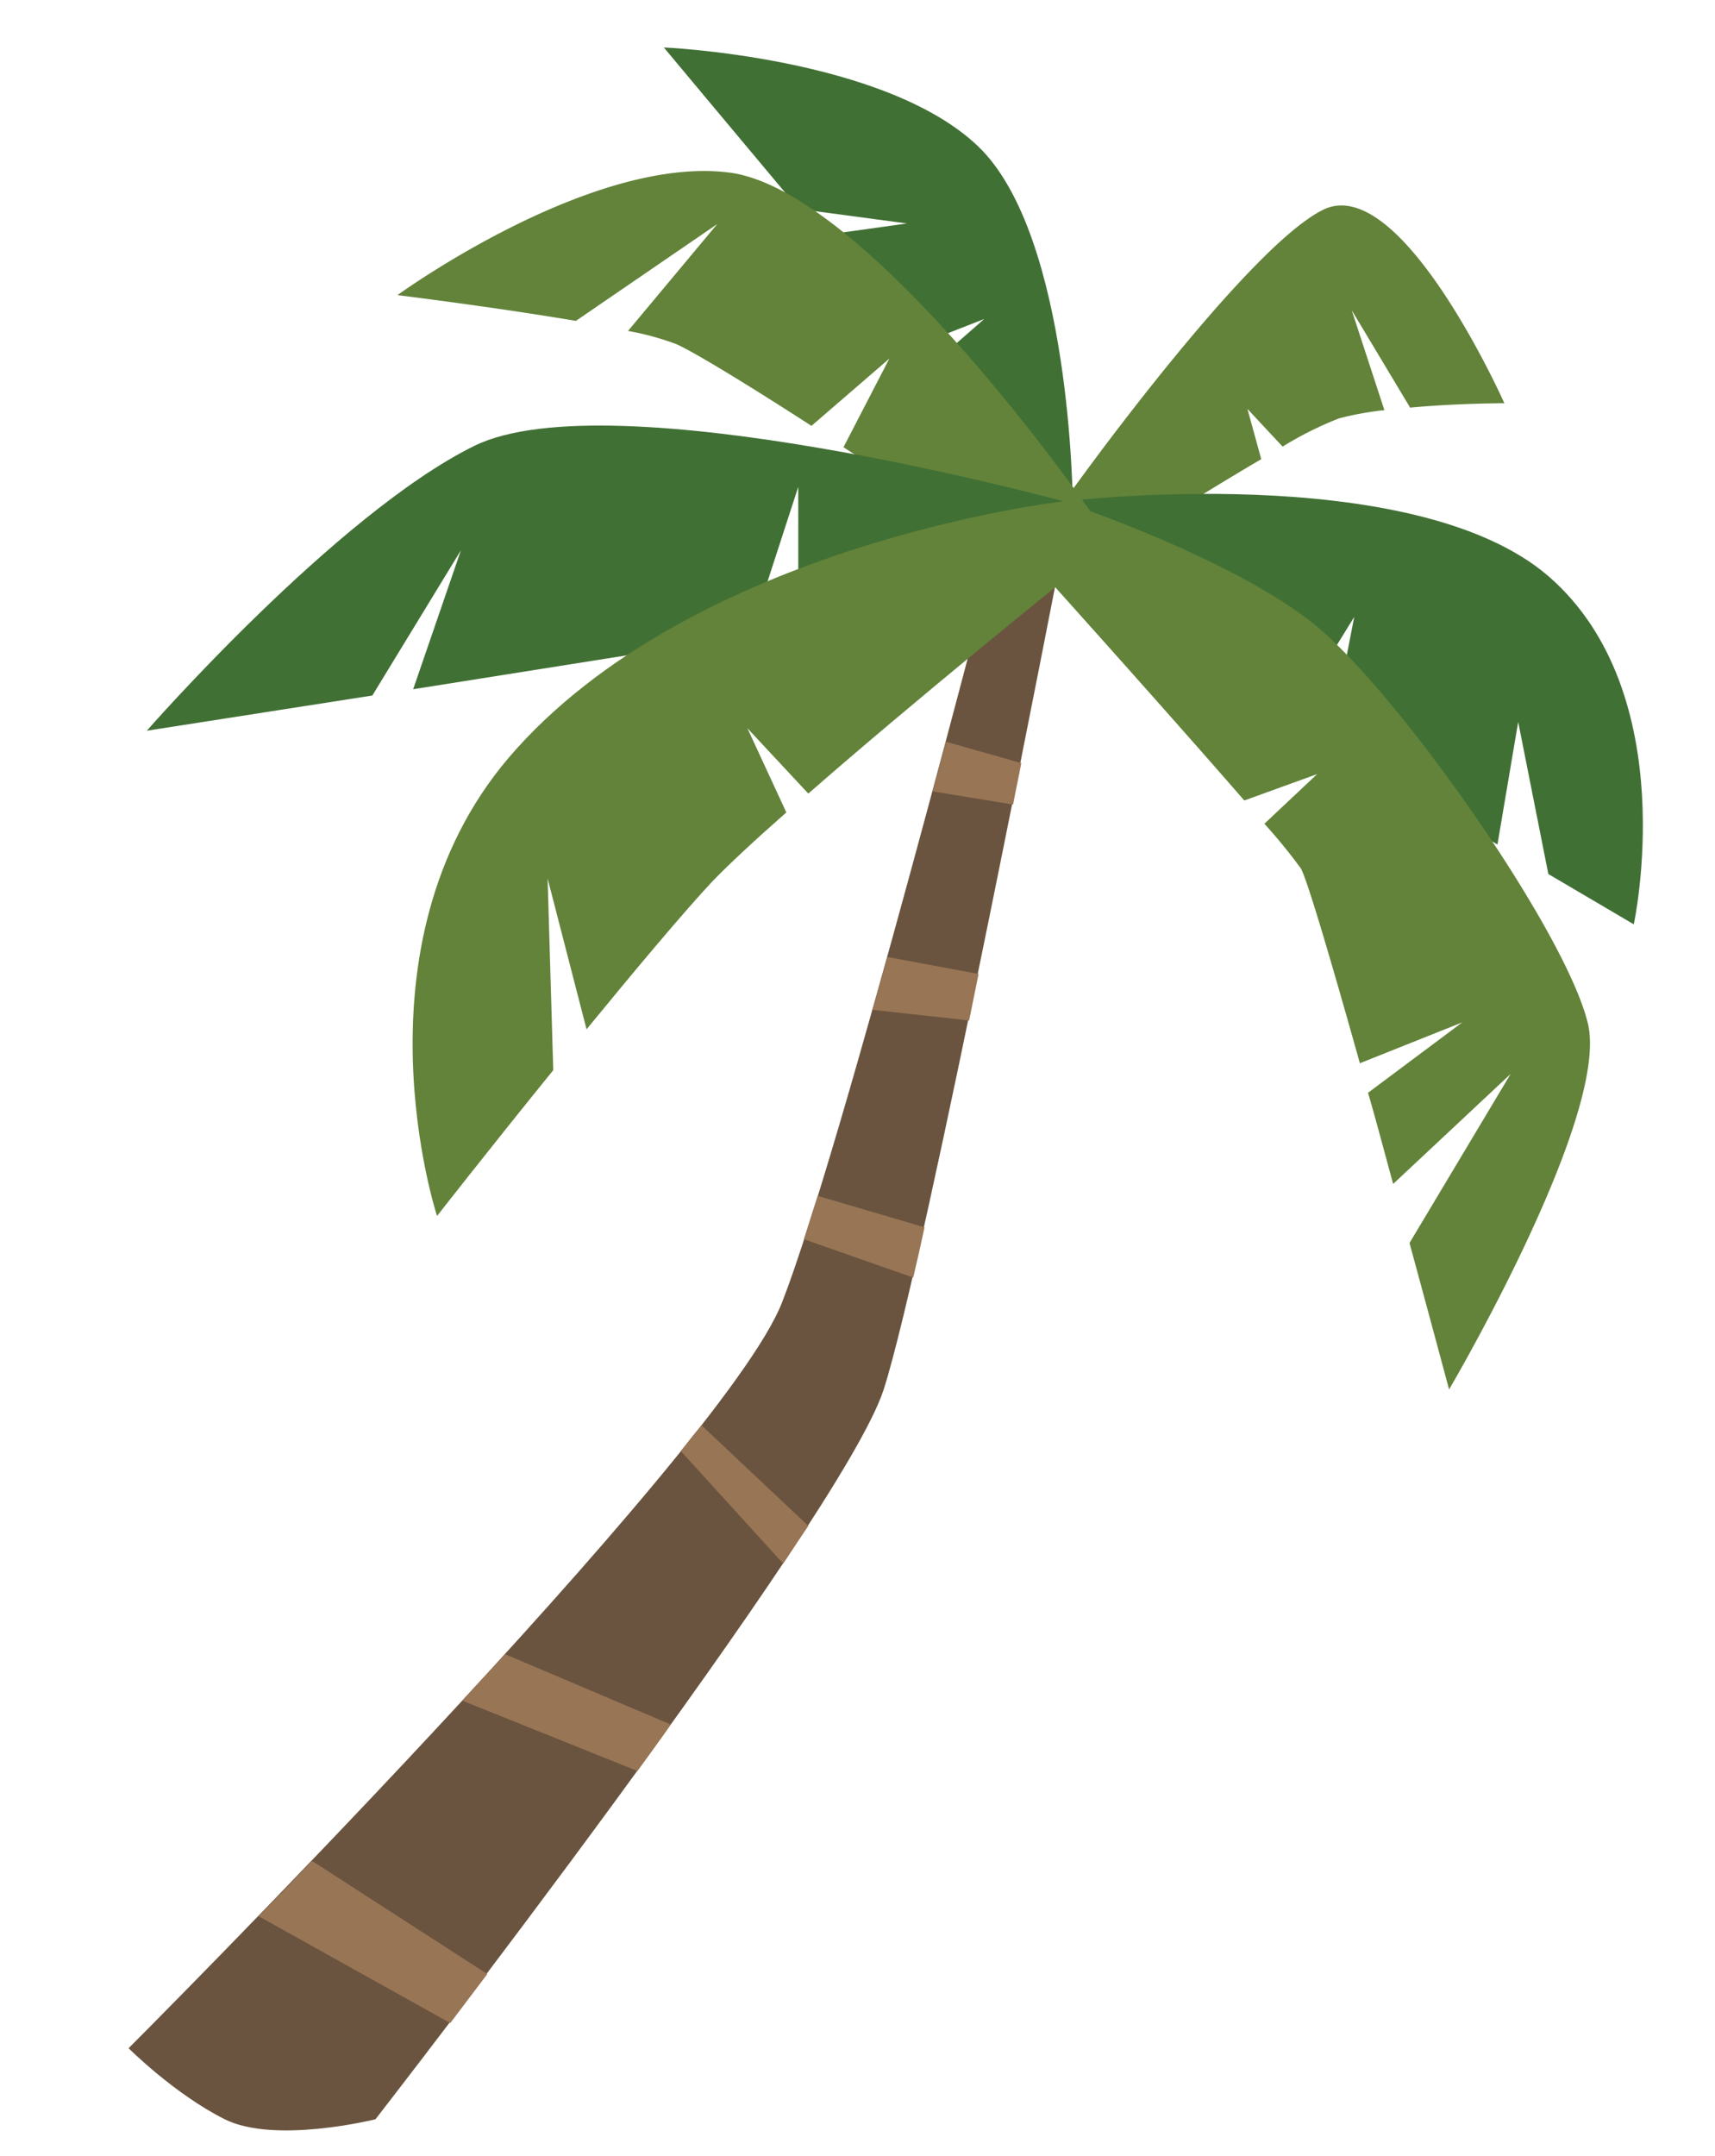 <svg height="343" viewBox="0 0 273 343" width="273" xmlns="http://www.w3.org/2000/svg"><path d="m158.67 87.05s-24.8 96.2-34.2 120.2-104 118.6-104 118.6 7.3 7.3 15.3 11.3 24 0 24 0 74.3-95.6 80.9-116.1 28.5-134 28.5-134z" fill="#6a543f"/><path d="m210.67 33.35c12.4-6 28.8 30.8 28.8 30.8s-7.6 0-15 .7l-9.3-15.5 5.2 15.9a49.71 49.71 0 0 0 -7.2 1.3 55.53 55.53 0 0 0 -9 4.5l-5.6-6 2.2 8c-13.7 8-32.6 20.4-32.6 20.4l1.2-13.6c-.1-.1 28.9-40.5 41.3-46.5z" fill="#628339"/><path d="m156.67 50.75-11 4.3c-.5-.6-.9-1.2-1.3-1.6-1.9-2.2-7.4-8.6-13.6-16l13.6-1.9-17.2-2.3c-10.4-12.4-21.5-25.7-21.5-25.7s35.1 1.5 50 15.7 15.1 57 15.1 57l-2.6 13s-12.9-23.6-20.3-34.8z" fill="#417035"/><path d="m246.47 91.65c21.6 18.7 13.6 55.4 13.6 55.4l-13.6-8-4.8-24.2-3.3 19.5-26.8-15.6 4-20.6-10.4 16.85-37-21.6 1.2-13.6c-.1-.05 55.4-6.8 77.1 11.85z" fill="#417035"/><path d="m114.17 35.65-22.5 15.4c-13-2.2-28.4-4.1-28.4-4.1s30.7-22.3 52.8-19.5 57.5 53.9 57.5 53.9l-5.5 12.1s-17.5-11.7-33.8-22.3l7.3-14.1-12.4 10.7c-9.9-6.4-18.6-11.7-21.5-13a43.73 43.73 0 0 0 -7.7-2.1z" fill="#628339"/><path d="m23.37 116.25s30.2-34.5 52.1-45.3 93.8 8.8 93.8 8.8l-1.2 13.6-41 6.5v-22.4l-7.7 23.7-53.6 8.5 7.6-22.1-14.1 23.1z" fill="#417035"/><path d="m169.27 79.75-1.2 13.6s-22.6 18.2-39.4 32.9l-9.7-10.4 6.2 13.4c-5 4.4-9.2 8.3-11.8 11-4.5 4.8-12.3 14.1-20 23.5l-6.2-24 .9 30.5c-9.9 12.2-18.5 23.2-18.5 23.2s-14.1-42.9 11.4-72.9c29.2-34.1 88.3-40.8 88.3-40.8z" fill="#628339"/><path d="m208.87 99.05c13.3 10.5 40.4 49.1 43.9 63.8s-22.1 58.2-22.1 58.2-2.7-10.1-6.3-23.3l16.1-26.9-18.7 17.5c-1.3-4.7-2.6-9.7-4-14.5l15-11.2-16.3 6.5c-4.4-15.7-8.4-29.3-9.4-31a87.94 87.94 0 0 0 -5.8-7.1l8.4-7.9-11.6 4.2c-11.6-13.35-30.07-33.9-30.07-33.9l1.2-13.6c.07-.1 26.37 8.7 39.67 19.2z" fill="#628339"/><g fill="#987555"><path d="m71.67 321.85c1.8-2.4 3.8-5 5.9-7.8l-27.9-18c-3 3.1-5.8 6.1-8.5 8.8z"/><path d="m80.37 263.15c-2.2 2.5-4.5 4.9-6.8 7.4l27.9 11.2c1.8-2.5 3.6-4.9 5.3-7.4z"/><path d="m111.67 226.75c-1.1 1.3-2.2 2.7-3.3 4.1l16.3 17.9c1.4-2.1 2.7-4.1 4-6z"/><path d="m145.37 203.25c.6-2.5 1.2-5.2 1.8-8l-17-5c-.8 2.4-1.5 4.7-2.2 6.9z"/><path d="m141.27 152.25-2.4 8.4 15.4 1.7c.5-2.5 1-4.9 1.5-7.4z"/><path d="m150.57 118c-.7 2.6-1.4 5.2-2.1 7.9l12.8 2.1c.4-2.2.9-4.4 1.3-6.6z"/></g></svg>